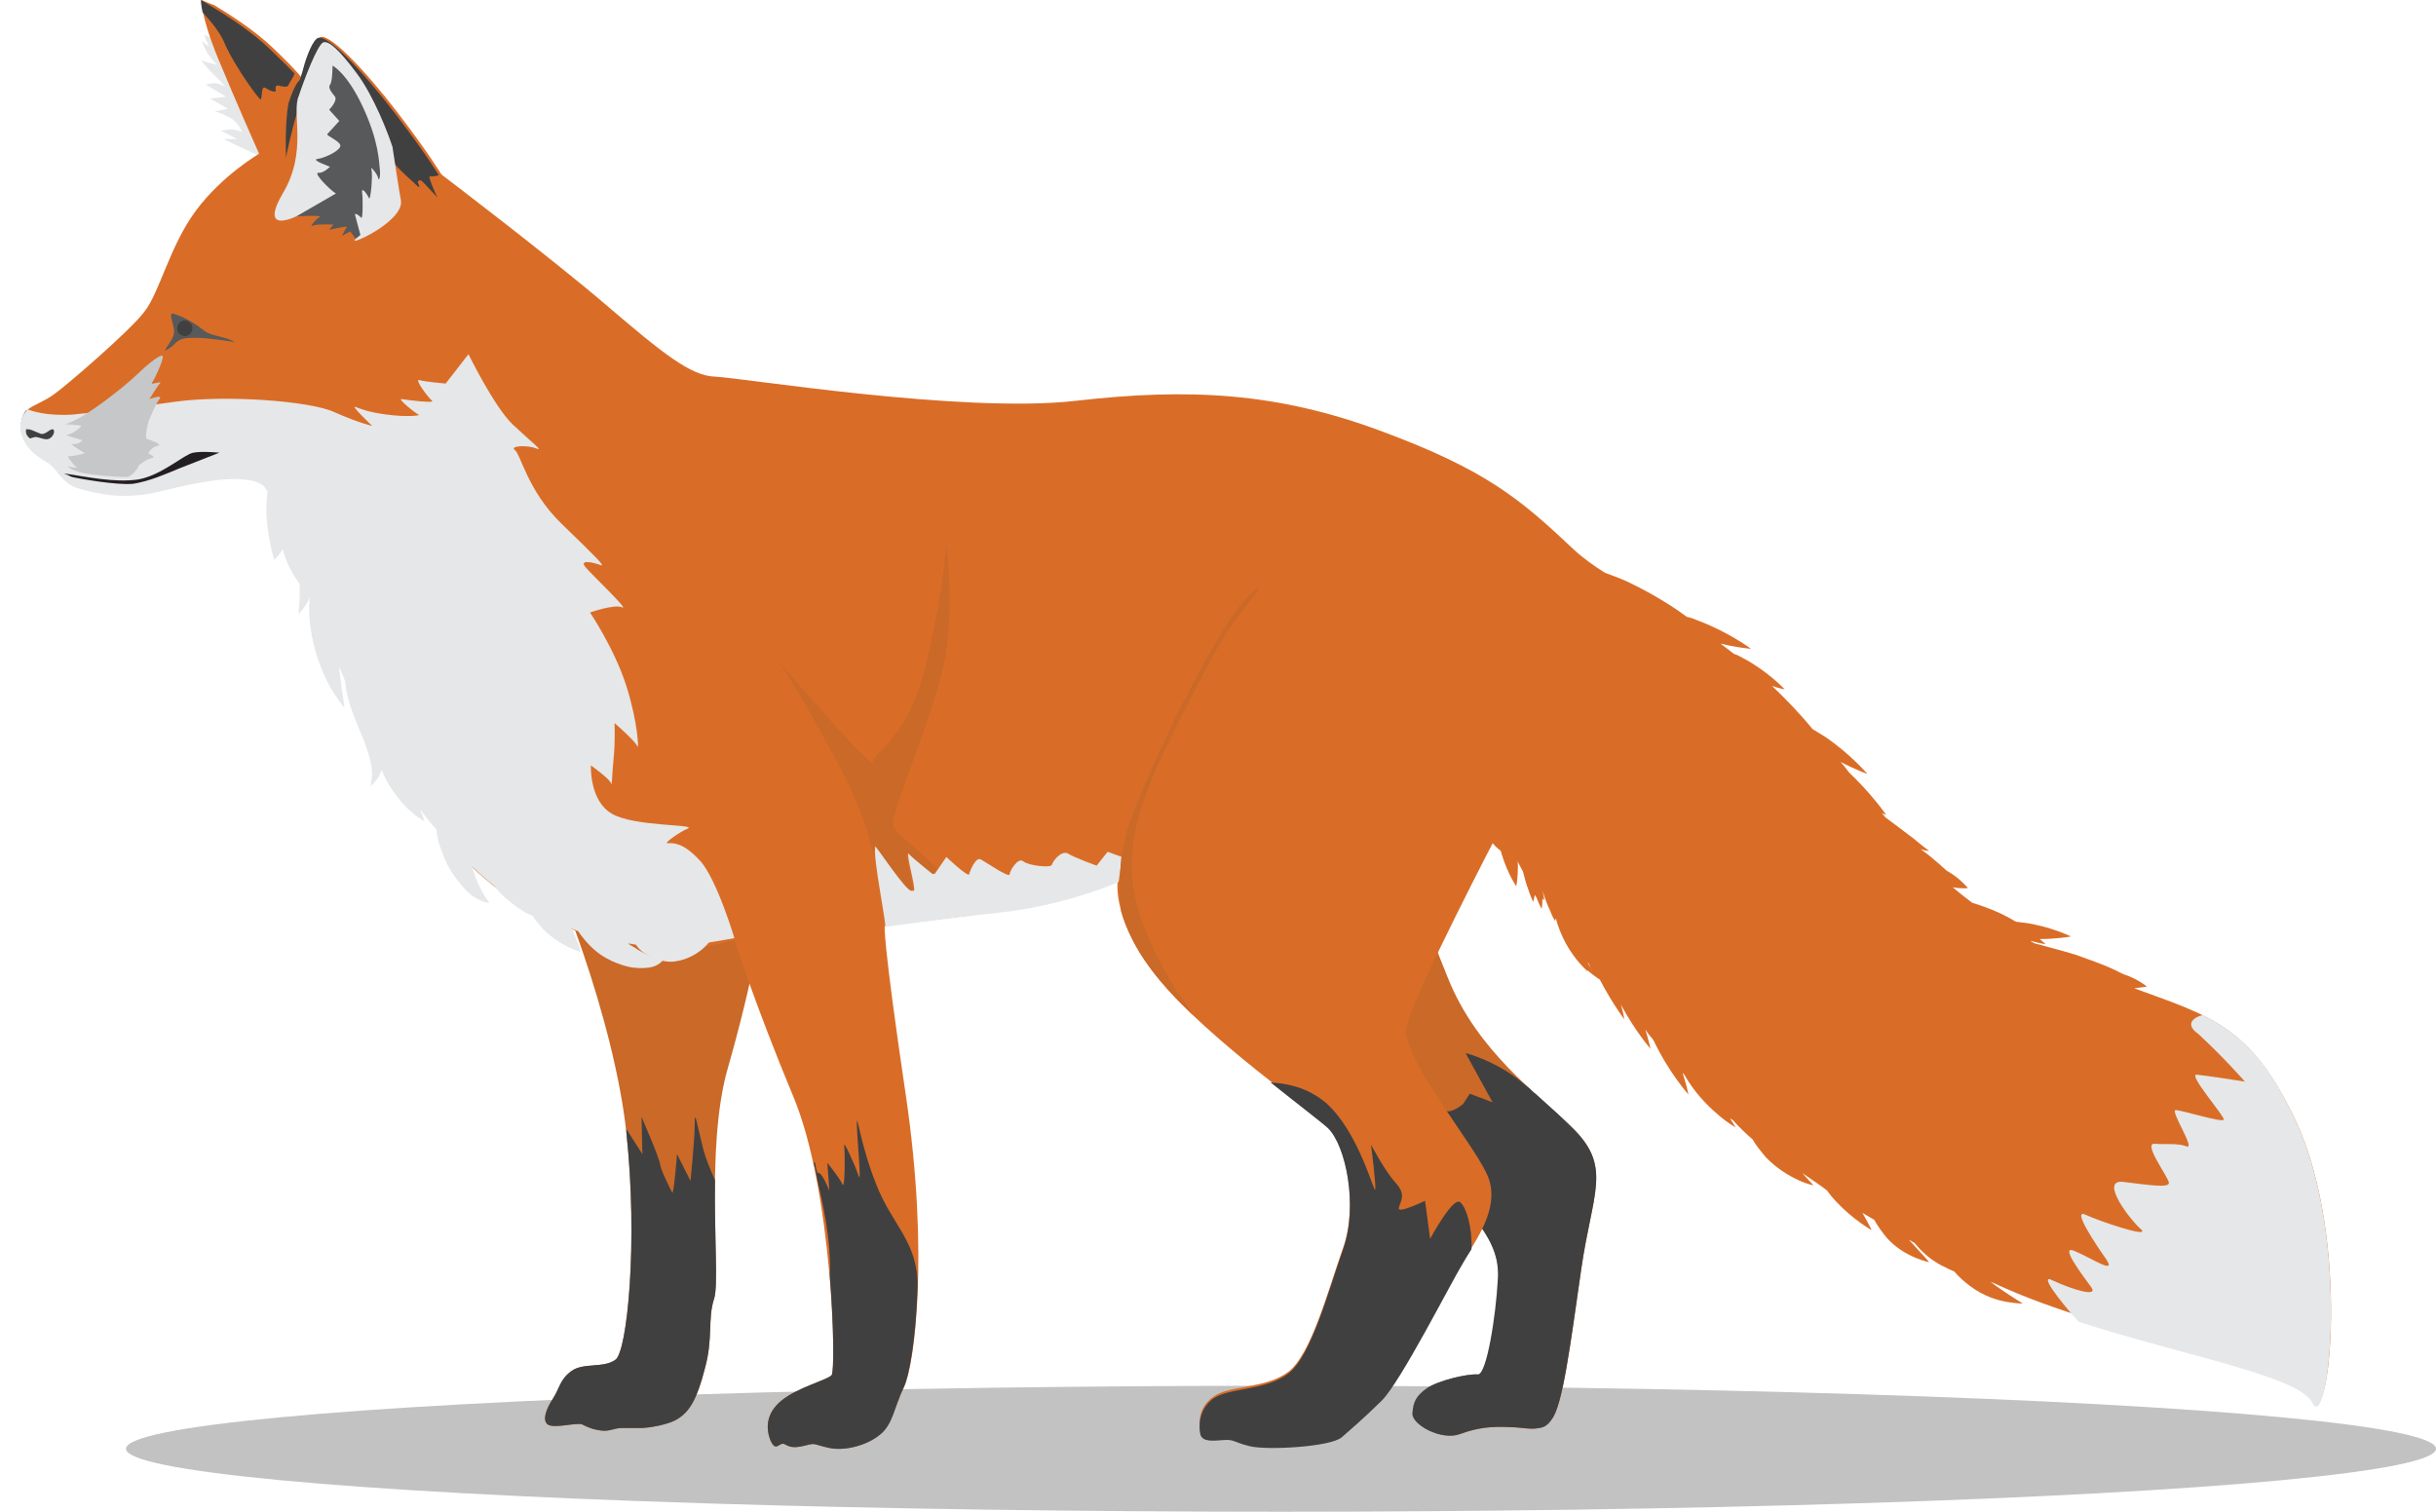 <svg viewBox="0 0 116 72" fill="none" xmlns="http://www.w3.org/2000/svg">
<ellipse cx="61" cy="69" rx="55" ry="3" fill="#C2C2C2"/>
<path fill-rule="evenodd" clip-rule="evenodd" d="M60.342 46.987C62.031 49.045 65.488 52.912 68.102 55.628C70.715 58.343 71.439 59.454 71.358 61.018C71.278 62.581 70.835 65.544 70.393 65.462C69.911 65.42 68.504 65.75 67.981 66.12C67.458 66.49 67.338 66.778 67.297 67.313C67.257 67.848 68.664 68.63 69.549 68.301C70.433 67.971 71.117 67.93 71.961 67.971C72.805 68.013 73.409 68.259 73.891 67.601C74.414 66.943 74.775 64.063 75.298 60.442C75.821 56.821 76.746 55.628 74.977 53.818C73.167 52.048 70.353 50.073 68.946 46.576C67.539 43.079 67.137 41.803 66.735 42.215C66.332 42.544 60.342 46.987 60.342 46.987Z" fill="#CA6928"/>
<path fill-rule="evenodd" clip-rule="evenodd" d="M70.393 58.261C71.157 59.29 71.398 60.072 71.318 61.018C71.238 62.581 70.795 65.544 70.353 65.462C69.871 65.421 68.463 65.75 67.941 66.12C67.418 66.49 67.297 66.778 67.257 67.313C67.217 67.848 68.624 68.63 69.509 68.301C70.393 67.972 71.077 67.93 71.921 67.972C72.444 67.972 72.886 68.095 73.248 68.013C73.529 68.013 73.73 67.848 73.891 67.601C74.414 66.943 74.776 64.063 75.298 60.442C75.821 56.821 76.746 55.628 74.977 53.818C74.454 53.283 73.851 52.748 73.208 52.172C73.127 52.09 73.047 52.048 72.966 51.966C72.886 51.884 72.806 51.802 72.685 51.719C71.318 50.526 69.79 50.156 69.79 50.156L71.077 52.501L69.991 52.09L69.67 52.583C69.67 52.583 68.946 53.2 68.705 52.789C68.463 52.378 67.619 52.378 68.142 52.583C68.544 52.666 69.871 55.587 70.393 58.261Z" fill="#404041"/>
<path fill-rule="evenodd" clip-rule="evenodd" d="M24.721 38.347C26.53 41.351 29.264 48.716 29.827 53.941C30.39 59.166 29.867 64.392 29.304 64.762C28.741 65.174 27.776 64.886 27.213 65.297C26.651 65.709 26.651 66.12 26.329 66.614C26.007 67.107 25.806 67.642 26.088 67.848C26.409 68.054 27.495 67.725 27.736 67.848C27.977 67.972 28.259 68.095 28.661 68.136C29.063 68.177 29.224 68.013 29.626 68.013C30.028 68.013 30.349 68.013 30.55 68.013C30.751 68.013 31.877 67.889 32.36 67.519C32.842 67.19 33.204 66.614 33.566 65.174C33.968 63.734 33.686 62.828 34.008 61.841C34.33 60.853 33.566 54.682 34.651 50.896C35.737 47.111 36.782 42.379 36.099 41.844C35.496 41.392 24.721 38.347 24.721 38.347Z" fill="#CA6928"/>
<path fill-rule="evenodd" clip-rule="evenodd" d="M29.827 53.776V53.941C30.39 59.166 29.867 64.392 29.304 64.762C28.741 65.174 27.776 64.886 27.213 65.297C26.651 65.709 26.651 66.12 26.329 66.614C26.007 67.107 25.806 67.642 26.088 67.848C26.409 68.054 27.495 67.725 27.736 67.848C27.977 67.972 28.259 68.095 28.661 68.136C29.063 68.177 29.224 68.013 29.626 68.013C30.028 68.013 30.349 68.013 30.55 68.013C30.751 68.013 31.877 67.889 32.36 67.519C32.842 67.19 33.204 66.614 33.566 65.174C33.968 63.733 33.686 62.828 34.008 61.841C34.209 61.265 34.008 58.837 34.048 56.204C33.807 55.669 33.606 55.175 33.485 54.723C33.164 53.447 33.083 52.789 33.083 53.53C33.083 54.27 32.882 56.245 32.882 56.245L32.239 54.97C32.239 54.97 32.078 57.068 31.998 56.78C31.877 56.533 31.475 55.751 31.435 55.463C31.395 55.134 30.55 53.2 30.55 53.2L30.59 54.97L29.827 53.776Z" fill="#404041"/>
<path fill-rule="evenodd" clip-rule="evenodd" d="M12.619 5.843C12.539 6.624 12.941 7.612 12.458 7.447C11.976 7.283 10.649 6.624 10.649 6.624H11.292C11.292 6.624 10.609 6.254 10.528 6.254C10.448 6.254 10.85 6.131 11.132 6.172C11.373 6.213 11.534 6.295 11.534 6.295C11.534 6.295 11.332 5.76 10.85 5.555C10.368 5.308 10.207 5.308 10.207 5.308L10.85 5.184L10.006 4.69L10.77 4.608L9.805 4.032C9.805 4.032 10.167 3.909 10.408 3.991C10.649 4.073 10.729 4.114 10.729 4.114C10.729 4.114 10.327 3.703 10.006 3.374C9.684 3.045 9.523 2.798 9.604 2.88C9.684 2.921 10.327 3.086 10.327 3.086C10.327 3.086 10.006 2.757 9.845 2.469C9.684 2.181 9.564 1.851 9.604 1.934C9.644 2.016 10.006 2.263 9.966 2.181C9.885 2.139 9.724 1.646 9.724 1.646L10.287 1.934L12.619 5.843Z" fill="#E6E7E8"/>
<path d="M109.312 53.365C107.181 48.839 105.211 48.386 101.633 47.07C101.994 47.029 102.236 46.987 102.236 46.987C102.236 46.987 101.793 46.617 101.15 46.411C101.03 46.37 100.828 46.247 100.547 46.123C100.105 45.918 99.502 45.712 98.818 45.465C98.135 45.259 97.492 45.095 97.049 44.971C96.969 44.971 96.929 44.93 96.888 44.93C96.808 44.889 96.728 44.848 96.687 44.807C97.13 44.93 97.411 44.971 97.411 44.971C97.411 44.971 97.331 44.889 97.13 44.724C97.974 44.724 98.617 44.601 98.617 44.601C98.617 44.601 97.612 44.107 96.366 43.943C96.245 43.943 96.124 43.902 96.004 43.902C95.803 43.778 95.562 43.655 95.32 43.531C94.798 43.284 94.315 43.12 93.913 42.996C93.592 42.75 93.27 42.503 92.989 42.256C93.391 42.338 93.712 42.297 93.712 42.297C93.712 42.297 93.31 41.803 92.707 41.474C92.627 41.392 92.506 41.309 92.385 41.186C92.144 40.98 91.823 40.692 91.461 40.445C91.702 40.528 91.863 40.528 91.863 40.528C91.863 40.528 91.581 40.322 91.139 39.952C90.657 39.581 90.214 39.252 89.772 38.923C89.732 38.841 89.652 38.8 89.611 38.717C89.732 38.8 89.812 38.8 89.812 38.8C89.812 38.8 89.129 37.812 88.043 36.783C87.923 36.619 87.802 36.454 87.641 36.29C88.365 36.66 88.928 36.866 88.928 36.866C88.928 36.866 88.124 35.919 86.918 35.097C86.717 34.973 86.516 34.85 86.315 34.726C85.671 33.944 85.028 33.286 84.385 32.669C84.747 32.792 84.988 32.834 84.988 32.834C84.988 32.834 84.184 31.97 83.018 31.352C82.857 31.27 82.736 31.188 82.576 31.147C82.374 30.982 82.133 30.817 81.932 30.653C82.777 30.859 83.38 30.9 83.38 30.9C83.38 30.9 82.334 30.118 80.927 29.583C80.726 29.501 80.525 29.419 80.324 29.378C80.002 29.131 78.877 28.349 77.47 27.691C77.108 27.526 76.746 27.402 76.424 27.279C75.902 26.95 75.379 26.58 74.937 26.168C72.364 23.741 70.755 22.383 65.77 20.531C60.785 18.68 56.603 18.474 51.216 19.091C45.828 19.708 35.255 17.98 34.048 17.939C32.883 17.898 31.556 16.828 28.862 14.524C26.168 12.22 21.022 8.311 21.022 8.311C21.022 8.311 20.379 7.242 18.891 5.308C17.404 3.374 15.554 1.399 15.193 1.81C14.79 2.222 14.429 3.785 14.429 3.785C14.429 3.785 14.228 3.456 13.021 2.304C12.177 1.481 10.891 0.658 10.207 0.247C9.765 0.082 9.604 0 9.604 0C9.604 0 9.524 0.699 10.408 2.839C11.293 4.979 12.338 7.324 12.338 7.324C12.338 7.324 10.569 8.352 9.323 10.039C8.076 11.726 7.594 13.948 6.87 14.853C6.187 15.758 3.171 18.351 2.649 18.721C2.126 19.132 1.523 19.297 1.282 19.544C1.04 19.791 0.88 20.367 1.161 20.902C1.402 21.436 1.845 21.724 2.327 22.012C2.769 22.259 2.93 23 3.855 23.247C4.779 23.494 5.945 23.782 7.634 23.37C9.323 22.959 11.614 22.424 12.579 23.082C12.579 23.082 12.78 23.37 13.504 24.317C14.187 25.222 14.388 25.716 15.233 29.048C16.077 32.381 20.098 40.733 25.485 43.49C30.872 46.247 34.973 44.766 34.973 44.766C34.973 44.766 35.938 47.81 37.788 52.254C39.637 56.698 39.838 65.297 39.597 65.503C39.355 65.749 37.989 66.079 37.225 66.696C36.461 67.313 36.461 68.054 36.702 68.63C36.943 69.206 37.104 68.63 37.386 68.794C37.667 68.959 37.908 68.959 38.391 68.835C38.873 68.712 38.712 68.794 39.476 68.959C40.24 69.123 41.285 68.835 41.888 68.342C42.492 67.848 42.572 67.066 43.054 66.038C43.537 65.05 44.261 59.783 43.135 52.172C42.009 44.56 42.13 44.107 42.13 44.107C42.13 44.107 44.663 43.778 47.678 43.408C50.733 43.079 53.226 41.968 53.226 41.968C53.226 41.968 52.904 43.861 55.236 46.7C57.608 49.538 62.393 52.871 63.237 53.653C64.081 54.476 64.684 57.356 63.961 59.413C63.237 61.471 62.433 64.515 61.347 65.338C60.262 66.161 58.533 65.955 57.769 66.531C57.005 67.066 57.086 67.93 57.166 68.259C57.247 68.588 57.729 68.589 58.252 68.506C58.774 68.465 58.654 68.588 59.498 68.794C60.302 69 63.318 68.835 63.88 68.383C64.443 67.93 64.885 67.56 65.81 66.614C66.735 65.708 69.027 61.059 69.67 60.072C70.273 59.084 71.358 57.644 70.916 56.204C70.474 54.764 66.654 50.403 66.976 48.88C67.298 47.399 71.399 39.54 71.399 39.54C71.399 39.54 71.6 39.787 71.962 40.281C72.042 40.528 72.122 40.816 72.283 41.063C72.364 41.227 72.444 41.351 72.524 41.515C72.605 41.844 72.685 42.132 72.766 42.338C72.886 42.708 73.007 42.955 73.007 42.955C73.007 42.955 73.047 42.832 73.087 42.626C73.127 42.667 73.127 42.708 73.168 42.75C73.288 43.079 73.409 43.284 73.409 43.284C73.409 43.284 73.449 43.12 73.449 42.791C73.489 42.873 73.529 42.873 73.529 42.873C73.529 42.873 73.529 42.708 73.449 42.42C73.57 42.791 73.69 43.12 73.811 43.367C73.931 43.696 74.052 43.861 74.052 43.861C74.052 43.861 74.052 43.819 74.092 43.737C74.133 43.943 74.213 44.148 74.293 44.354C74.615 45.177 75.138 45.835 75.54 46.206C75.54 46.247 75.58 46.247 75.58 46.247C75.58 46.247 75.58 46.247 75.58 46.206C75.781 46.37 75.942 46.494 76.062 46.576C76.103 46.617 76.143 46.617 76.183 46.658C76.786 47.81 77.349 48.551 77.349 48.551C77.349 48.551 77.309 48.263 77.188 47.852C77.872 49.127 78.595 49.95 78.595 49.95C78.595 49.95 78.515 49.58 78.354 49.045C78.434 49.168 78.555 49.333 78.676 49.456C78.716 49.497 78.716 49.538 78.756 49.58C79.48 51.102 80.404 52.131 80.404 52.131C80.404 52.131 80.324 51.719 80.123 51.102C80.163 51.143 80.163 51.143 80.204 51.184C80.284 51.308 80.324 51.39 80.404 51.513C80.887 52.254 81.45 52.789 81.892 53.159C82.334 53.529 82.656 53.694 82.656 53.694C82.656 53.694 82.535 53.529 82.374 53.242C82.415 53.283 82.455 53.324 82.495 53.324C82.817 53.694 83.179 54.023 83.46 54.27C83.621 54.558 83.862 54.846 84.103 55.134C84.626 55.669 85.189 55.998 85.631 56.204C86.073 56.41 86.355 56.451 86.355 56.451C86.355 56.451 86.114 56.204 85.832 55.875C86.234 56.163 86.636 56.41 86.998 56.698C87.119 56.862 87.279 57.068 87.44 57.233C88.244 58.097 89.129 58.59 89.129 58.59C89.129 58.59 88.968 58.261 88.687 57.767C88.888 57.891 89.049 57.973 89.249 58.097C89.41 58.385 89.611 58.673 89.853 58.961C90.295 59.454 90.817 59.742 91.22 59.907C91.622 60.072 91.863 60.113 91.863 60.113C91.863 60.113 91.702 59.907 91.421 59.619C91.26 59.454 91.099 59.249 90.898 59.043C90.978 59.084 91.099 59.166 91.179 59.208C91.34 59.413 91.541 59.619 91.782 59.825C92.225 60.195 92.707 60.401 93.069 60.565C93.27 60.812 93.551 61.059 93.833 61.265C94.436 61.717 95.079 61.923 95.562 62.005C96.044 62.088 96.326 62.088 96.326 62.088C96.326 62.088 96.004 61.882 95.682 61.676C95.441 61.512 95.119 61.306 94.798 61.059C94.838 61.059 94.878 61.1 94.918 61.1C100.708 63.816 109.352 64.885 110.156 66.49C110.88 68.424 111.965 59.002 109.312 53.365ZM75.781 46.165C75.741 46.082 75.66 45.959 75.62 45.877V45.835C75.701 45.959 75.741 46.123 75.821 46.247C75.781 46.206 75.781 46.165 75.781 46.165Z" fill="#D96D27"/>
<path d="M72.203 42.215C72.203 42.215 71.64 41.392 71.398 40.24C71.157 39.088 71.358 38.1 71.358 38.1C71.358 38.1 71.921 38.923 72.162 40.075C72.403 41.227 72.203 42.215 72.203 42.215Z" fill="#D96D27"/>
<path d="M71.479 40.528C71.479 40.528 70.956 40.199 70.795 39.623C70.635 39.047 70.876 38.512 70.876 38.512C70.876 38.512 71.398 38.841 71.559 39.417C71.72 39.952 71.479 40.528 71.479 40.528Z" fill="#D96D27"/>
<path fill-rule="evenodd" clip-rule="evenodd" d="M43.697 61.224C43.617 63.816 43.295 65.503 43.054 66.038C42.572 67.025 42.531 67.848 41.888 68.342C41.285 68.835 40.24 69.124 39.476 68.959C38.712 68.794 38.873 68.712 38.39 68.835C37.908 68.959 37.667 68.959 37.385 68.794C37.104 68.63 36.983 69.206 36.702 68.63C36.461 68.054 36.46 67.313 37.224 66.696C37.988 66.079 39.315 65.75 39.596 65.503C39.717 65.379 39.717 63.363 39.516 60.771C39.596 59.084 39.154 57.191 38.913 56.163C38.873 55.916 38.833 55.669 38.752 55.422C38.833 55.093 38.833 55.916 38.993 55.875C39.114 55.834 39.436 56.533 39.476 56.698C39.516 56.862 39.395 55.381 39.395 55.381C39.395 55.381 39.998 56.122 40.119 56.41C40.24 56.698 40.24 54.846 40.2 54.558C40.159 54.27 40.722 55.505 40.883 55.998C41.044 56.492 40.803 54.188 40.803 53.53C40.803 52.871 40.963 54.517 41.727 56.41C42.451 58.302 43.697 59.125 43.697 61.224Z" fill="#404041"/>
<path fill-rule="evenodd" clip-rule="evenodd" d="M70.072 59.495C69.911 59.742 69.79 59.948 69.669 60.154C69.066 61.141 66.735 65.749 65.81 66.696C64.885 67.601 64.443 67.971 63.88 68.465C63.317 68.918 60.302 69.082 59.498 68.876C58.694 68.671 58.774 68.547 58.251 68.588C57.729 68.63 57.286 68.671 57.166 68.342C57.086 68.012 57.045 67.148 57.769 66.614C58.533 66.079 60.262 66.243 61.347 65.42C62.433 64.597 63.237 61.553 63.961 59.495C64.684 57.438 64.081 54.558 63.237 53.735C62.875 53.406 61.789 52.583 60.503 51.554C61.146 51.596 62.191 51.719 63.156 52.542C64.724 53.941 65.448 56.903 65.488 56.656C65.528 56.41 65.287 54.517 65.287 54.517C65.287 54.517 65.93 55.751 66.453 56.327C66.976 56.903 66.694 57.191 66.614 57.52C66.493 57.85 67.86 57.191 67.86 57.191L68.102 59.002C68.102 59.002 69.227 56.903 69.549 57.274C69.83 57.52 70.112 58.467 70.072 59.495Z" fill="#404041"/>
<path fill-rule="evenodd" clip-rule="evenodd" d="M1.362 21.272C1.281 21.148 1.161 21.025 1.121 20.86C0.879 20.326 1.04 19.791 1.241 19.544C1.442 19.626 1.683 19.791 2.005 19.791C2.447 19.791 2.729 19.667 2.809 20.037C2.89 20.408 2.849 20.901 2.447 21.189C2.045 21.436 1.925 21.395 1.563 21.313C1.482 21.272 1.442 21.272 1.362 21.272Z" fill="#58595B"/>
<path fill-rule="evenodd" clip-rule="evenodd" d="M14.388 3.456C14.509 2.962 14.79 2.098 15.072 1.851C15.474 1.44 17.283 3.415 18.77 5.349C20.258 7.283 20.901 8.352 20.901 8.352C20.901 8.352 20.54 8.435 20.459 8.394C20.379 8.394 20.741 9.258 20.821 9.381C20.901 9.504 20.178 8.682 20.057 8.599C19.896 8.558 19.896 8.682 19.896 8.682C19.896 8.682 20.097 9.093 19.816 8.805C19.534 8.517 19.092 8.229 18.409 7.324C17.765 6.419 17.605 5.02 17.444 4.691C17.283 4.361 15.795 2.551 15.393 2.633C15.031 2.757 14.348 4.691 14.147 5.349C13.946 6.007 13.624 7.365 13.624 7.529C13.624 7.694 13.544 5.843 13.745 4.896C14.066 3.909 14.268 3.826 14.268 3.826C14.268 3.826 14.308 3.703 14.388 3.456Z" fill="#404041"/>
<path fill-rule="evenodd" clip-rule="evenodd" d="M9.644 0.576C9.564 0.165 9.564 0 9.564 0C9.564 0 9.724 0.082 10.046 0.288C10.729 0.699 12.016 1.522 12.86 2.345C13.463 2.921 13.825 3.292 14.026 3.497C13.986 3.662 13.825 3.868 13.745 4.032C13.705 4.197 13.423 4.114 13.262 4.073C13.102 4.032 13.102 4.238 13.142 4.32C13.142 4.402 12.901 4.361 12.659 4.197C12.418 4.032 12.498 4.649 12.418 4.732C12.378 4.814 11.212 3.209 10.729 2.14C10.528 1.605 10.086 1.07 9.644 0.576Z" fill="#404041"/>
<path fill-rule="evenodd" clip-rule="evenodd" d="M104.889 48.345C106.618 49.209 107.944 50.403 109.311 53.365C111.965 59.002 110.879 68.424 110.115 66.819C109.512 65.544 104.085 64.597 98.979 62.952C98.014 61.882 97.089 60.648 97.732 60.977C98.697 61.429 99.944 61.8 99.582 61.306C99.26 60.853 98.014 59.249 98.778 59.578C99.582 59.907 100.788 60.73 100.306 59.989C99.783 59.249 98.657 57.562 99.3 57.85C99.903 58.138 102.436 59.002 101.954 58.549C101.431 58.097 99.984 56.204 101.069 56.286C102.155 56.41 103.321 56.615 103.281 56.327C103.24 56.039 102.034 54.435 102.597 54.476C103.16 54.517 103.683 54.435 104.125 54.599C104.567 54.764 103.321 52.871 103.602 52.871C103.884 52.871 105.854 53.488 105.894 53.324C105.934 53.159 104.165 51.143 104.607 51.184C105.05 51.225 106.899 51.513 106.899 51.513C106.899 51.513 105.934 50.403 104.688 49.25C104.045 48.798 104.406 48.469 104.889 48.345Z" fill="#E6E7E8"/>
<path fill-rule="evenodd" clip-rule="evenodd" d="M53.266 42.009C53.266 42.009 50.733 43.12 47.718 43.449C44.662 43.778 42.169 44.148 42.169 44.148C42.089 43.284 41.365 39.787 41.808 40.363C42.25 40.939 43.536 42.873 43.536 42.338C43.496 41.803 43.054 40.363 43.335 40.651C43.617 40.939 44.501 41.639 44.501 41.639L45.064 40.816C45.064 40.816 46.11 41.803 46.15 41.639C46.19 41.474 46.471 40.775 46.713 40.939C46.954 41.062 48.08 41.844 48.08 41.639C48.08 41.474 48.482 40.816 48.723 41.021C48.964 41.227 50.05 41.35 50.09 41.186C50.13 41.021 50.532 40.486 50.854 40.651C51.175 40.857 52.221 41.227 52.221 41.227L52.743 40.569L53.427 40.816L53.266 42.009Z" fill="#E6E7E8"/>
<path fill-rule="evenodd" clip-rule="evenodd" d="M56.804 48.345C56.241 47.81 55.719 47.276 55.276 46.741C54.11 45.383 53.628 44.231 53.387 43.408C53.266 42.009 53.387 40.98 53.387 40.898C53.427 40.733 53.507 40.281 53.628 39.705C54.07 37.895 58.412 28.555 59.94 28.02C60.181 27.938 58.774 29.254 57.568 31.599C53.387 39.499 52.623 41.474 56.04 47.234C56.322 47.564 56.563 47.934 56.804 48.345Z" fill="#CA6928"/>
<path d="M34.048 44.437C34.048 44.437 33.928 44.724 33.606 45.054C33.284 45.383 32.762 45.712 32.118 45.794C31.797 45.835 31.475 45.753 31.234 45.671C31.073 45.63 30.993 45.547 30.872 45.506C30.752 45.424 30.631 45.383 30.51 45.259C30.269 45.054 30.189 44.807 30.189 44.642C30.229 44.478 30.269 44.437 30.269 44.437C30.269 44.437 30.309 44.519 30.43 44.56C30.51 44.601 30.671 44.56 30.752 44.519C30.792 44.478 30.912 44.437 30.993 44.395C31.113 44.354 31.234 44.313 31.314 44.313C31.515 44.231 31.757 44.19 31.998 44.19C32.48 44.148 32.963 44.231 33.325 44.313C33.767 44.354 34.048 44.437 34.048 44.437Z" fill="#E6E7E8"/>
<path d="M33.324 40.98C32.52 40.116 32.078 40.157 31.796 40.157C31.555 40.199 32.359 39.623 32.761 39.458C33.163 39.252 30.188 39.376 29.143 38.758C28.057 38.141 28.138 36.454 28.138 36.454C28.138 36.454 29.062 37.113 29.102 37.318C29.143 37.524 29.143 36.866 29.223 36.084C29.303 35.302 29.263 34.438 29.263 34.438C29.263 34.438 30.268 35.302 30.349 35.549C30.429 35.796 30.389 34.438 29.826 32.669C29.263 30.9 28.097 29.172 28.097 29.172C28.097 29.172 29.263 28.76 29.625 28.925C29.987 29.089 28.258 27.444 27.896 27.032C27.535 26.621 28.258 26.785 28.58 26.909C28.901 27.032 28.339 26.497 26.73 24.934C25.122 23.37 24.801 21.642 24.519 21.436C24.238 21.231 25.122 21.19 25.524 21.354C25.926 21.519 25.363 21.107 24.399 20.202C23.514 19.338 22.308 16.869 22.308 16.869L21.222 18.268C21.222 18.268 20.258 18.186 19.976 18.104C19.695 18.021 20.418 18.968 20.579 19.091C20.7 19.215 19.373 19.05 19.132 19.009C18.89 18.968 19.815 19.708 19.936 19.75C20.056 19.791 19.413 19.873 18.448 19.75C17.483 19.626 17.162 19.462 16.921 19.379C16.679 19.297 17.725 20.284 17.725 20.284C17.725 20.284 17.122 20.161 15.915 19.626C14.749 19.091 10.729 18.803 8.357 19.132C5.945 19.462 4.738 19.626 3.412 19.75C2.608 19.791 1.884 19.708 1.321 19.503C1.281 19.544 1.281 19.544 1.241 19.585C0.999 19.832 0.839 20.408 1.12 20.943C1.361 21.478 1.804 21.766 2.286 22.054C2.728 22.3 2.889 23.041 3.814 23.288C4.738 23.535 5.904 23.823 7.593 23.411C9.282 23 11.573 22.465 12.538 23.123C12.538 23.123 12.619 23.206 12.739 23.411C12.699 23.782 12.659 24.234 12.699 24.728C12.739 25.222 12.82 25.674 12.9 26.045C12.98 26.415 13.061 26.662 13.061 26.662C13.061 26.662 13.262 26.497 13.463 26.168C13.664 26.95 14.066 27.526 14.267 27.814C14.267 27.979 14.267 28.143 14.267 28.267C14.267 28.555 14.267 28.801 14.227 28.966C14.227 29.131 14.227 29.254 14.227 29.254C14.227 29.254 14.307 29.172 14.388 29.048C14.508 28.925 14.629 28.719 14.749 28.472C14.709 28.925 14.709 29.419 14.79 29.912C14.95 31.064 15.352 32.052 15.714 32.71C15.915 33.039 16.076 33.286 16.197 33.451C16.317 33.615 16.398 33.698 16.398 33.698C16.398 33.698 16.398 33.574 16.358 33.368C16.317 33.122 16.277 32.834 16.237 32.504C16.197 32.258 16.157 32.011 16.157 31.764C16.237 31.97 16.358 32.216 16.438 32.463C16.478 33.081 16.72 33.78 17.001 34.479C17.162 34.891 17.323 35.22 17.443 35.59C17.564 35.919 17.644 36.249 17.684 36.495C17.725 36.783 17.725 36.989 17.684 37.195C17.684 37.359 17.644 37.442 17.644 37.442C17.644 37.442 17.725 37.401 17.845 37.236C17.966 37.113 18.086 36.948 18.167 36.66C18.488 37.483 19.011 38.1 19.413 38.512C19.654 38.717 19.815 38.882 19.976 38.964C20.097 39.047 20.217 39.129 20.217 39.129C20.217 39.129 20.177 39.047 20.137 38.882C20.097 38.8 20.056 38.676 20.016 38.553C20.258 38.882 20.499 39.211 20.78 39.499C20.82 39.869 20.901 40.24 21.062 40.61C21.222 41.063 21.423 41.433 21.665 41.762C21.906 42.091 22.147 42.379 22.388 42.585C22.63 42.791 22.871 42.873 23.032 42.955C23.192 42.996 23.313 42.996 23.313 42.996C23.313 42.996 23.233 42.914 23.152 42.791C23.072 42.667 22.951 42.462 22.831 42.215C22.71 41.968 22.589 41.639 22.469 41.268C22.831 41.597 23.192 41.927 23.554 42.215C23.635 42.338 23.715 42.42 23.836 42.544C24.198 42.914 24.6 43.202 25.002 43.449C25.122 43.531 25.243 43.572 25.363 43.614C25.484 43.819 25.645 43.984 25.806 44.19C26.61 45.054 27.655 45.342 27.655 45.342C27.655 45.342 27.535 44.848 27.213 44.231C27.334 44.272 27.454 44.313 27.535 44.354C27.816 44.766 28.258 45.3 28.861 45.63C29.223 45.835 29.585 45.959 29.907 46.041C30.268 46.123 30.63 46.123 30.912 46.082C31.193 46.041 31.394 45.918 31.515 45.794C31.635 45.671 31.676 45.63 31.676 45.63C31.676 45.63 31.595 45.63 31.434 45.63C31.314 45.63 31.113 45.589 30.912 45.506C30.711 45.424 30.47 45.3 30.228 45.136C30.108 45.054 29.987 45.013 29.907 44.93C30.831 45.095 31.716 45.136 32.399 45.095C33.847 44.889 34.972 44.683 34.972 44.683C34.972 44.683 34.128 41.844 33.324 40.98Z" fill="#E6E7E8"/>
<path fill-rule="evenodd" clip-rule="evenodd" d="M7.835 16.705C8.076 16.293 8.357 16.047 8.277 15.635C8.197 15.224 8.076 14.977 8.197 14.935C8.317 14.935 8.759 15.1 9.282 15.429C9.805 15.758 9.684 15.841 10.368 16.005C11.051 16.17 11.172 16.293 11.172 16.293C11.172 16.293 9.966 16.088 9.362 16.088C8.759 16.088 8.599 16.129 8.357 16.334C8.156 16.581 7.835 16.705 7.835 16.705Z" fill="#58595B"/>
<path fill-rule="evenodd" clip-rule="evenodd" d="M1.241 20.449C1.442 20.408 1.683 20.573 1.925 20.655C2.166 20.737 2.367 20.408 2.528 20.449C2.648 20.531 2.528 20.819 2.327 20.902C2.126 20.984 1.804 20.778 1.643 20.819C1.442 20.861 1.442 20.943 1.322 20.778C1.201 20.655 1.241 20.449 1.241 20.449Z" fill="#404041"/>
<path fill-rule="evenodd" clip-rule="evenodd" d="M3.05 22.547C4.136 22.712 5.463 23 6.588 22.835C7.714 22.63 8.759 21.642 9.202 21.56C9.644 21.477 10.448 21.56 10.448 21.56C10.448 21.56 9.282 22.012 8.558 22.3C7.875 22.588 7.111 22.918 6.347 23.041C5.583 23.123 3.734 22.794 3.412 22.712C3.131 22.588 3.05 22.547 3.05 22.547Z" fill="#231F20"/>
<path fill-rule="evenodd" clip-rule="evenodd" d="M3.091 20.202C3.895 20.037 5.905 18.433 6.548 17.816C7.191 17.198 7.754 16.787 7.754 16.993C7.754 17.198 7.352 18.104 7.232 18.227C7.151 18.351 7.714 18.145 7.634 18.227C7.553 18.309 7.111 19.009 7.111 19.009C7.111 19.009 7.795 18.762 7.593 19.009C7.392 19.256 7.071 20.079 7.071 20.079C7.071 20.079 6.87 20.86 6.99 20.901C7.151 20.943 7.795 21.189 7.513 21.231C7.232 21.272 7.031 21.601 7.071 21.601C7.111 21.601 7.433 21.807 7.272 21.807C7.111 21.807 6.629 22.095 6.588 22.218C6.548 22.342 6.307 22.63 6.106 22.712C5.905 22.753 4.337 22.63 3.854 22.506C3.372 22.383 3.131 22.177 3.251 22.218C3.372 22.259 3.774 22.3 3.653 22.259C3.533 22.177 3.171 21.724 3.251 21.724C3.332 21.765 4.136 21.601 4.015 21.56C3.895 21.519 3.211 21.066 3.452 21.148C3.653 21.189 4.055 20.984 3.854 20.943C3.694 20.901 2.97 20.696 3.211 20.696C3.452 20.696 3.935 20.284 3.854 20.284C3.854 20.243 3.091 20.202 3.091 20.202Z" fill="#C6C7C9"/>
<path fill-rule="evenodd" clip-rule="evenodd" d="M14.187 9.381C13.986 9.669 13.584 10.369 13.866 10.328C14.107 10.286 15.393 10.245 15.232 10.328C15.072 10.41 14.67 10.862 14.911 10.739C15.152 10.657 15.876 10.698 15.876 10.698L15.675 10.945C15.675 10.945 16.559 10.739 16.519 10.821C16.439 10.903 16.238 11.315 16.318 11.233C16.398 11.15 16.68 11.027 16.68 11.027L16.921 11.356H17.243C17.243 11.356 17.725 10.04 17.926 9.422C18.127 8.805 18.248 7.859 18.127 7.242C18.006 6.624 17.122 3.95 16.72 3.539C16.318 3.127 15.675 2.839 15.675 2.839C15.675 2.839 15.313 4.156 15.192 5.061C15.072 5.966 15.232 6.624 14.83 7.571C14.469 8.517 14.187 9.381 14.187 9.381Z" fill="#58595B"/>
<path fill-rule="evenodd" clip-rule="evenodd" d="M15.996 9.216C15.715 9.052 14.911 8.229 15.152 8.229C15.393 8.27 15.715 7.941 15.715 7.941C15.715 7.941 14.79 7.612 15.112 7.571C15.434 7.529 16.077 7.241 16.197 6.995C16.318 6.748 15.474 6.46 15.594 6.377C15.715 6.254 16.157 5.76 16.157 5.76L15.675 5.225C15.675 5.225 16.077 4.814 15.956 4.608C15.835 4.444 15.594 4.197 15.715 4.032C15.835 3.909 15.835 3.127 15.835 3.127C15.835 3.127 16.519 3.456 17.283 5.102C18.047 6.748 18.047 7.735 18.087 8.064C18.127 8.394 18.047 8.682 18.007 8.476C17.966 8.27 17.605 7.859 17.685 8.064C17.765 8.27 17.645 9.669 17.564 9.422C17.444 9.175 17.203 8.887 17.243 9.175C17.283 9.422 17.283 10.492 17.203 10.368C17.082 10.245 16.841 10.081 16.921 10.286C16.961 10.451 17.162 11.191 17.162 11.191L16.961 11.356C16.358 11.85 19.253 10.574 19.092 9.546C19.052 9.381 18.69 7.036 18.69 6.995C18.489 6.377 17.805 4.567 16.961 3.456C16.157 2.386 15.675 1.934 15.393 2.016C15.112 2.139 14.469 3.826 14.227 4.567C13.866 5.39 14.67 7.2 13.463 9.216C12.297 11.232 14.147 10.286 14.147 10.286L15.996 9.216Z" fill="#E6E7E8"/>
<path d="M8.8 16.005C9 16.005 9.162 15.839 9.162 15.635C9.162 15.43 9 15.265 8.8 15.265C8.6 15.265 8.438 15.43 8.438 15.635C8.438 15.839 8.6 16.005 8.8 16.005Z" fill="#404041"/>
<path fill-rule="evenodd" clip-rule="evenodd" d="M41.727 40.363C42.17 40.939 43.456 42.873 43.456 42.338C43.416 41.803 42.974 40.363 43.255 40.651C43.537 40.939 44.421 41.639 44.421 41.639L44.622 41.392C43.376 40.034 42.411 39.664 42.531 39.088C42.773 37.894 44.099 34.85 44.823 32.175C45.547 29.542 45.064 25.962 45.064 25.962C45.064 25.962 44.904 28.308 44.059 31.764C43.215 35.22 41.566 35.837 41.566 36.29C41.566 36.742 37.064 31.476 37.064 31.476C37.064 31.476 37.868 32.587 39.596 35.796C40.682 37.771 41.205 39.047 41.566 40.61C41.607 40.322 41.647 40.199 41.727 40.363Z" fill="#CA6928"/>
</svg>
